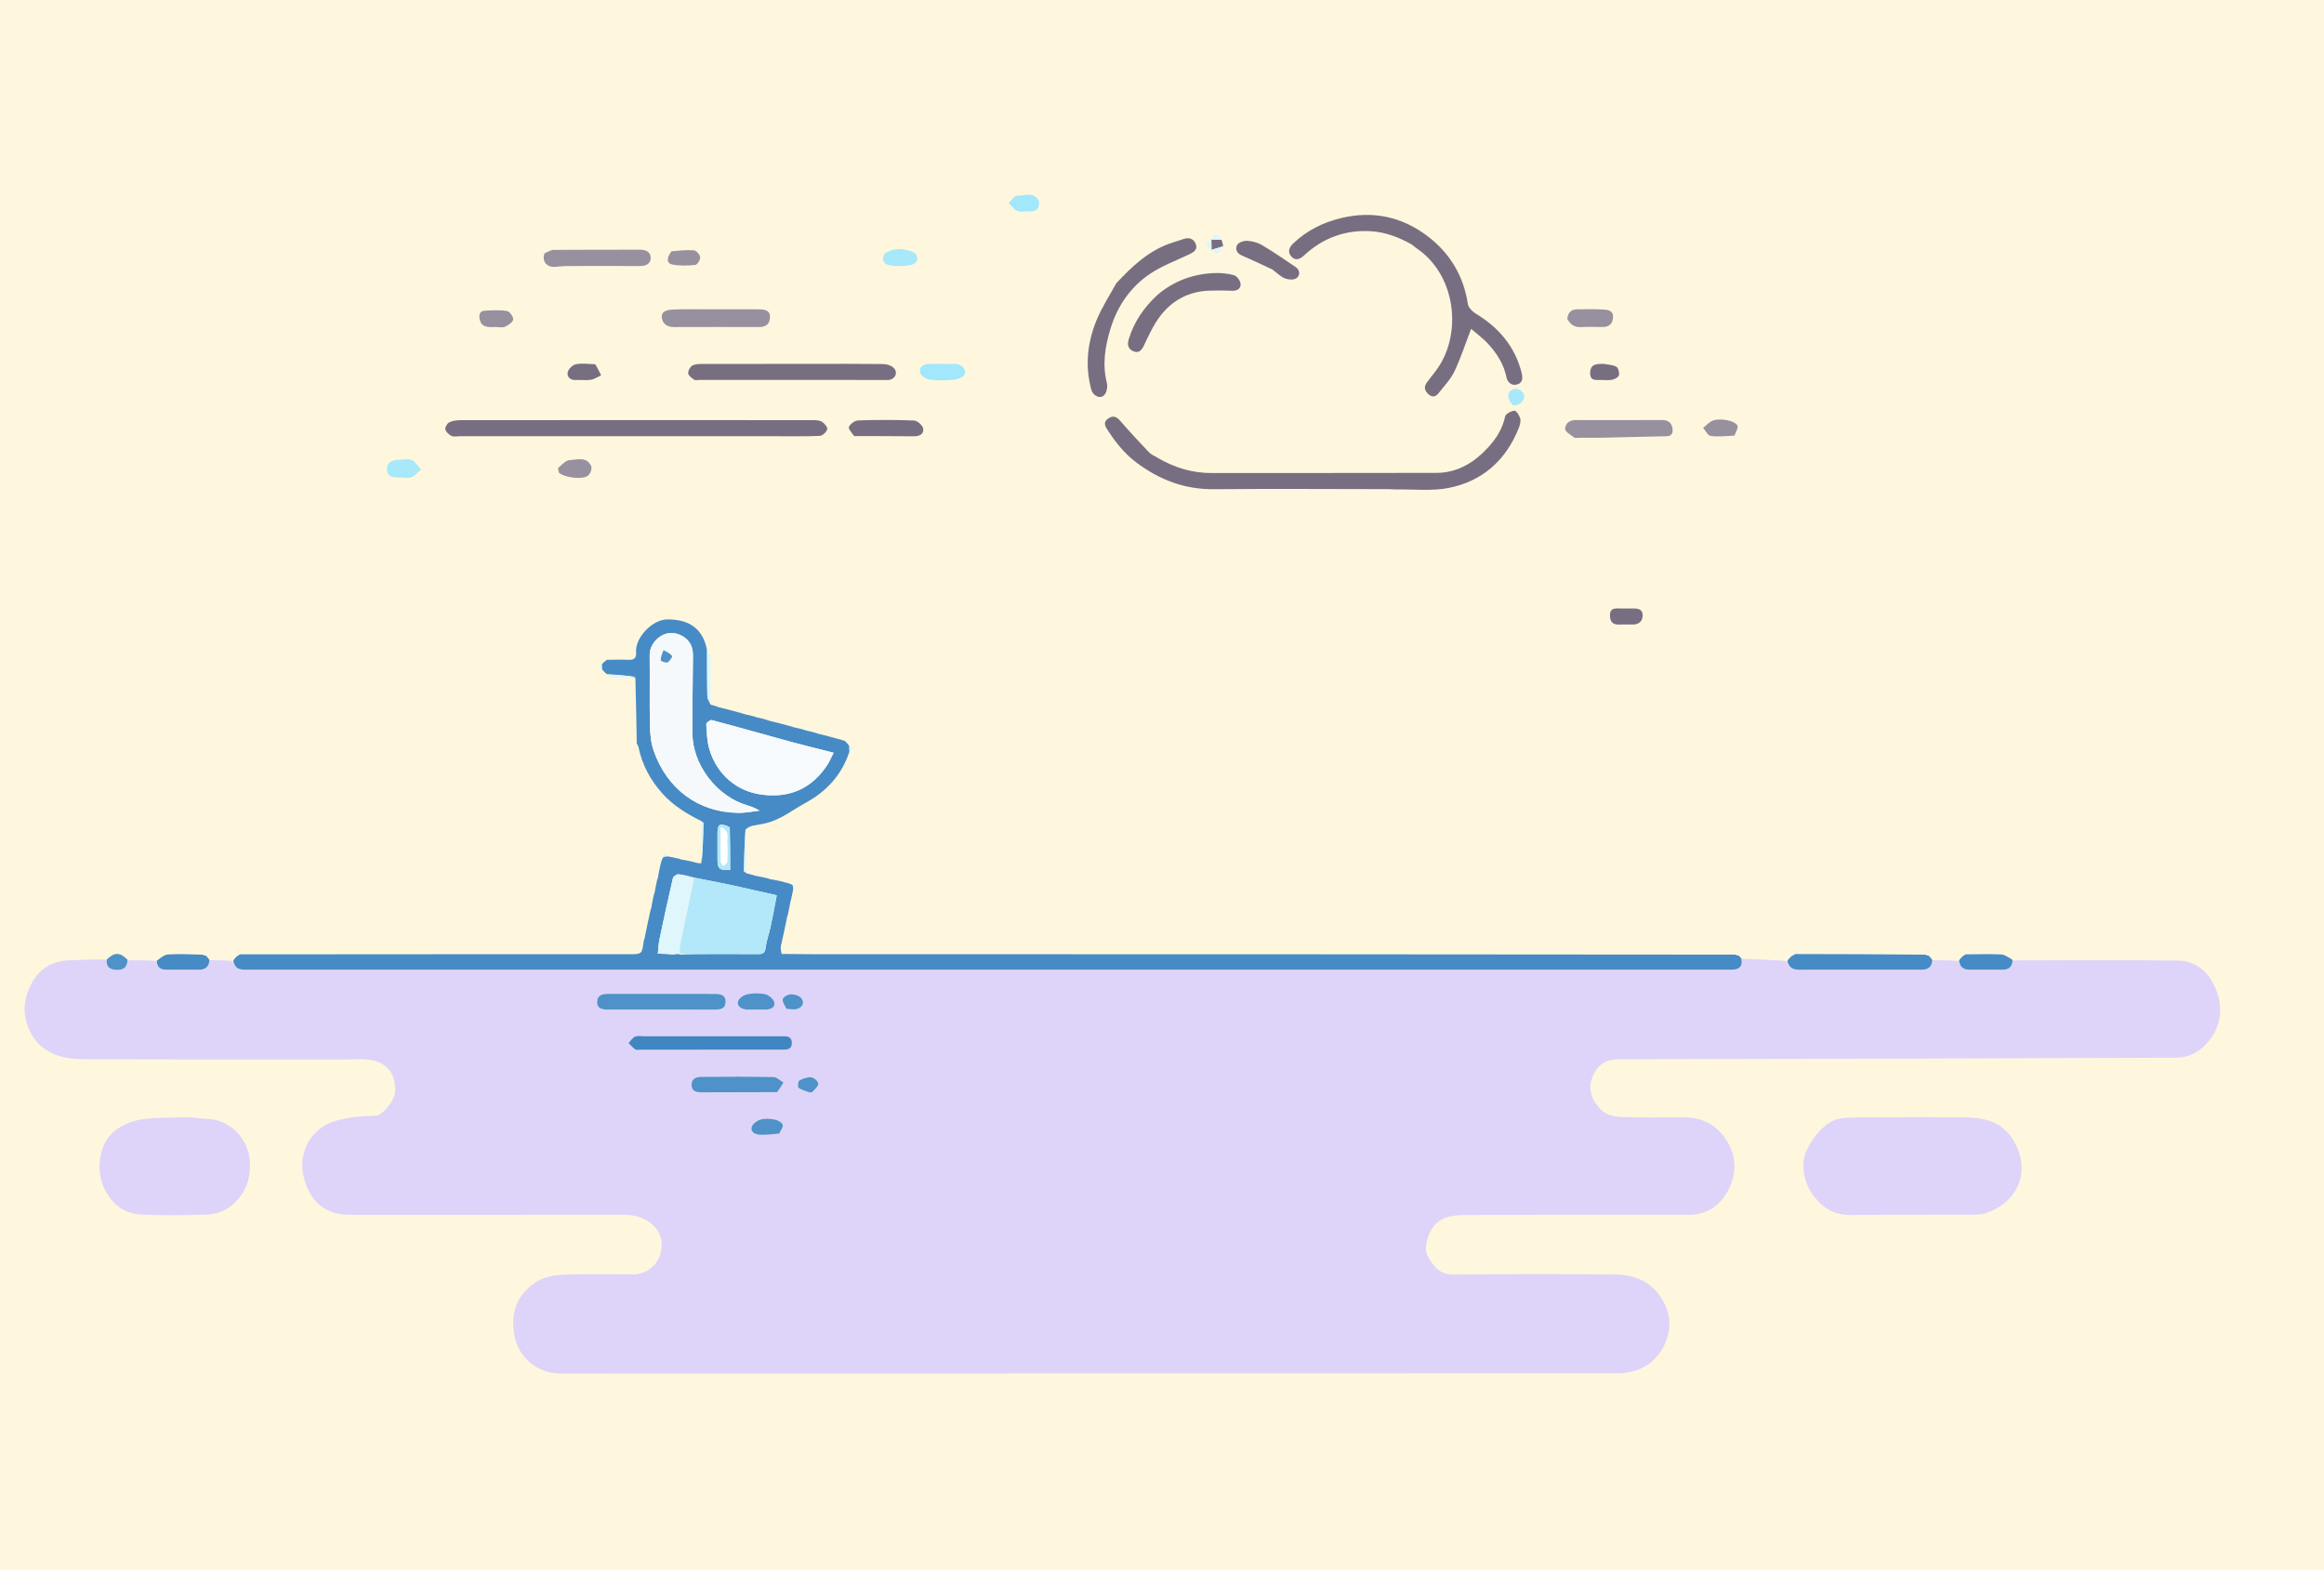 <svg width="1406" height="950" viewBox="0 0 1406 950" fill="none" xmlns="http://www.w3.org/2000/svg">
<rect x="0" y="0" width="1406" height="950" fill="#333333" stroke="none"/>
<g clip-path="url(#clip0_44_111)">
<rect width="1406" height="950" fill="#FFF7DD"/>
<path d="M1010 951C673.333 951 337.167 951 1 951C1 634.333 1 317.667 1 1C469.667 1 938.333 1 1407 1C1407 317.667 1407 634.333 1407 951C1274.83 951 1142.67 951 1010 951ZM732.219 145.064C728.715 147.517 728.821 149.522 732.998 151.004C732.998 151.004 732.974 151.042 733.067 151.748C734.292 152.358 736.174 153.785 736.621 153.426C738.022 152.3 738.881 150.502 739.995 148.978C739.995 148.978 739.949 148.951 740.558 148.905C740.881 148.5 741.205 148.094 741.528 147.688C740.995 147.477 740.461 147.265 739.454 146.707C739.291 146.154 739.128 145.601 738.915 144.316C736.53 140.627 734.545 140.852 732.982 144.979C732.982 144.979 732.927 144.954 732.219 145.064ZM452.321 501.77C453.2 501.128 454.079 500.486 455.721 499.584C458.303 499.062 460.903 498.611 463.465 498.004C472.33 495.902 479.287 490.15 487.068 485.917C500.07 478.843 509.173 468.97 514.548 454.899C516.727 453.254 516.882 451.907 513.562 450.567C512.697 449.757 511.832 448.946 510.944 447.493C510.269 447.421 509.593 447.349 508.12 447.264C504.067 446.228 500.013 445.192 495.942 443.511C495.268 443.427 494.593 443.343 493.184 443.225C491.765 442.897 490.346 442.57 488.925 441.568C488.243 441.521 487.56 441.474 486.123 441.346C484.402 440.95 482.68 440.553 480.942 439.509C480.265 439.433 479.589 439.357 478.127 439.24C474.067 438.226 470.007 437.211 465.938 435.546C465.266 435.45 464.593 435.354 463.187 435.213C461.77 434.886 460.353 434.56 458.927 433.56C458.244 433.52 457.561 433.479 456.122 433.352C454.393 432.963 452.664 432.574 450.931 431.536C450.261 431.449 449.591 431.361 448.136 431.219C444.074 430.2 440.013 429.182 435.94 427.519C435.268 427.427 434.597 427.335 433.229 427.19C432.107 426.896 430.986 426.601 429.956 425.317C429.968 415.941 430.069 406.564 429.899 397.192C429.873 395.79 428.579 394.412 427.617 392.309C425.28 380.382 416.808 374.489 403.33 374.785C394.77 374.972 384.072 385.698 384.819 394.808C385.105 398.29 383.355 399.386 380.002 399.209C375.702 398.982 371.38 399.184 366.73 398.653C366.217 399.235 365.704 399.817 365.001 400.851C364.709 401.243 364.416 401.635 363.426 402.075C361.413 403.5 361.679 404.461 364.366 405.515C365.257 406.29 366.148 407.065 367.154 408.669C368.28 409.11 369.397 409.905 370.532 409.93C375.139 410.032 379.751 409.897 384.573 410.742C384.794 423.804 385.016 436.866 384.691 450.221C385.153 450.808 385.615 451.396 386.392 452.69C388.585 463.09 393.551 471.991 400.591 479.915C407.194 487.346 415.42 492.343 424.043 497.686C424.076 505.906 424.108 514.126 423.405 522.474C422.926 522.355 422.446 522.236 421.941 521.476C421.264 521.418 420.588 521.361 419.125 521.258C417.07 520.889 415.014 520.519 412.94 519.504C412.264 519.433 411.588 519.362 410.119 519.256C408.067 518.886 406.015 518.515 403.914 517.434C403.317 517.035 402.721 516.636 402.124 516.237C401.783 516.893 401.442 517.55 400.982 518.795C400.699 519.543 400.416 520.29 399.489 521.059C399.425 521.737 399.36 522.414 399.267 523.885C398.909 525.94 398.551 527.996 397.533 530.067C397.478 530.748 397.423 531.429 397.308 532.906C396.949 534.96 396.589 537.014 395.561 539.073C395.506 539.752 395.451 540.432 395.335 541.908C394.967 543.96 394.598 546.013 393.556 548.074C393.521 548.757 393.486 549.441 393.363 550.96C392.274 556.32 391.185 561.679 389.466 567.058C389.38 567.727 389.294 568.397 389.193 569.91C388.392 577.316 388.392 577.319 380.788 577.319C346.17 577.323 311.552 577.314 276.934 577.329C232.997 577.348 189.059 577.386 144.832 576.806C144.277 577.323 143.722 577.841 142.871 578.845C142.257 579.564 141.643 580.284 140.096 580.985C135.709 580.992 131.322 580.999 126.554 580.591C125.978 579.851 125.401 579.111 124.893 577.684C124.223 577.595 123.553 577.505 121.963 577.392C115.181 577.366 108.376 577.026 101.626 577.483C99.234 577.645 96.974 579.749 93.762 580.98C88.285 580.973 82.807 580.966 76.974 580.323C72.512 576.039 69.363 576.003 63.617 580.144C56.322 580.428 49.026 580.695 41.731 581.001C31.645 581.423 23.879 586.028 19.178 594.849C14.783 603.096 13.282 611.755 16.854 621.062C19.678 628.417 24.125 633.63 31.209 637.107C38.827 640.845 46.958 640.86 54.967 640.889C106.464 641.077 157.961 640.986 209.458 640.984C213.708 640.984 217.988 640.634 222.2 641.024C233.722 642.093 239.754 649.42 238.995 660.977C238.687 665.679 231.713 674.537 227.727 674.939C222.621 675.454 217.405 675.223 212.384 676.132C207.116 677.085 201.48 678.069 196.957 680.685C184.678 687.789 179.962 701.499 184.667 715.47C189.036 728.444 198.067 735.006 211.775 735.007C235.274 735.009 258.773 735.007 282.272 735.007C314.27 735.008 346.268 735.05 378.266 734.99C391.414 734.966 404.526 744.781 399.024 760.199C396.977 765.936 390.251 771.002 384.028 771.006C370.363 771.013 356.685 770.678 343.036 771.153C336.245 771.389 329.368 772.01 323.294 776.301C311.702 784.491 308.697 796.076 311.366 808.788C314.02 821.422 324.903 831.027 339.272 831.026C552.427 830.997 765.582 831.013 978.737 830.927C982.453 830.925 986.288 830.19 989.861 829.114C1004.36 824.748 1013.65 806.687 1008.66 792.688C1003.43 777.99 992.036 771.357 977.928 771.159C945.103 770.698 912.264 770.772 879.437 771.167C870.665 771.272 867.09 765.78 863.607 759.732C861.162 755.486 863.752 746.484 867.245 742.12C872.646 735.371 880.319 735.183 887.58 735.14C932.243 734.879 976.908 735.022 1021.57 734.997C1033.12 734.99 1041.26 729.064 1046.08 719.125C1050.81 709.379 1050.52 699.328 1044.52 689.916C1038.3 680.137 1029.23 675.818 1017.73 675.975C1006.4 676.13 995.053 676.254 983.732 675.904C978.113 675.73 972.486 675.653 967.882 670.672C962.367 664.706 960.629 658.287 963.638 651.153C966.015 645.518 970.203 640.88 980.002 640.867C1092.12 640.723 1204.24 640.349 1316.36 639.95C1324.65 639.921 1331.52 636.036 1336.51 629.642C1344.45 619.456 1345.09 608.168 1339.75 596.575C1335.44 587.223 1327.85 581.314 1317.73 581.177C1284.41 580.724 1251.07 581.04 1217.46 580.438C1215.23 579.4 1213.04 577.581 1210.77 577.467C1203.57 577.108 1196.34 577.385 1188.83 576.806C1188.28 577.338 1187.73 577.869 1186.89 578.883C1186.29 579.592 1185.68 580.3 1184.13 580.986C1179.16 580.979 1174.18 580.971 1168.87 580.459C1168.21 579.716 1167.55 578.974 1166.92 577.569C1166.25 577.494 1165.57 577.418 1163.97 577.366C1138.01 577.319 1112.04 577.272 1085.77 576.679C1085.19 577.152 1084.6 577.625 1083.6 578.509C1082.82 579.376 1082.05 580.242 1080.31 581.027C1071.42 580.72 1062.53 580.413 1053.34 579.689C1052.88 579.195 1052.41 578.701 1051.94 577.55C1051.27 577.462 1050.59 577.373 1048.99 577.34C863.799 577.336 678.607 577.333 493.415 577.32C486.59 577.319 479.765 577.219 473.043 576.451C472.89 575.266 472.737 574.081 472.656 572.07C473.76 566.708 474.865 561.346 476.586 555.95C476.658 555.282 476.731 554.613 476.808 553.155C477.177 551.095 477.546 549.036 478.55 546.946C478.605 546.269 478.66 545.592 478.738 544.121C479.116 542.069 479.495 540.017 480.585 537.911C480.974 537.304 481.363 536.697 481.752 536.089C481.079 535.767 480.406 535.445 479.098 534.982C478.056 534.683 477.015 534.383 475.946 533.454C475.273 533.381 474.6 533.309 473.14 533.214C471.086 532.841 469.031 532.467 466.949 531.463C466.277 531.383 465.604 531.303 464.137 531.207C462.087 530.822 460.037 530.436 457.952 529.428C457.28 529.359 456.608 529.29 455.222 529.232C454.077 528.968 452.932 528.704 451.914 527.436C451.754 518.823 451.594 510.209 451.528 501.52C451.528 501.52 451.573 501.407 452.321 501.77ZM1104.15 730.503C1108.86 733.915 1114 735.184 1119.94 735.121C1144.92 734.852 1169.91 735.069 1194.9 734.929C1197.91 734.912 1201.13 734.288 1203.9 733.122C1223.11 725.058 1228.39 705.615 1217.31 688.728C1210.58 678.467 1200.3 676.216 1189.3 676.085C1167.48 675.823 1145.65 675.945 1123.83 676.061C1119.55 676.084 1115.11 676.214 1111.01 677.31C1102.14 679.686 1091.2 694.594 1091.01 703.84C1090.79 714.675 1095.18 723.326 1104.15 730.503ZM124.619 676.981C120.834 676.656 117.043 676.015 113.263 676.07C104.149 676.204 94.946 675.992 85.962 677.24C80.522 677.995 74.776 680.306 70.303 683.506C59.523 691.219 57.431 708.51 63.688 720.292C68.266 728.913 75.51 734.367 85.17 734.843C98.451 735.497 111.799 735.327 125.096 734.86C130.956 734.655 136.548 732.76 141.237 728.419C148.848 721.374 151.72 713.122 151.179 702.752C150.471 689.161 139.153 677.165 124.619 676.981ZM699.889 276.663C698.329 275.715 696.473 275.05 695.259 273.773C689.343 267.55 683.462 261.282 677.866 254.774C675.807 252.378 673.803 251.19 671.07 252.822C668.538 254.334 667.541 256.188 669.578 259.373C674.528 267.113 680.01 274.217 687.445 279.8C701.37 290.256 716.609 296.146 734.334 295.985C769.485 295.665 804.642 295.914 839.796 295.943C841.623 295.944 843.452 296.167 845.278 296.135C855.696 295.955 866.407 297.207 876.47 295.209C896.89 291.154 911.07 278.477 918.83 258.996C919.544 257.204 920.181 254.973 919.73 253.238C919.244 251.369 917.314 248.392 916.228 248.482C914.187 248.651 910.924 250.386 910.584 251.983C909.037 259.265 905.393 265.12 900.49 270.49C891.997 279.793 881.906 286.062 869.025 286.105C823.708 286.255 778.39 286.107 733.073 286.199C721.29 286.223 710.544 282.982 699.889 276.663ZM854.318 148.02C855.22 148.755 856.071 149.566 857.031 150.215C879.568 165.438 884.349 197.99 871.633 219.907C869.236 224.038 865.953 227.65 863.152 231.554C861.255 234.198 861.948 236.507 864.261 238.572C866.535 240.602 868.609 240.075 870.272 237.946C873.62 233.662 877.569 229.613 879.872 224.798C883.719 216.756 886.469 208.19 890.025 198.949C893.235 201.766 897.35 204.745 900.669 208.44C905.781 214.132 909.834 220.508 911.407 228.299C912.043 231.45 914.739 233.701 918.177 232.497C921.531 231.323 921.247 228.204 920.493 225.268C916.44 209.489 906.723 198.188 892.994 189.865C890.873 188.579 888.376 186.153 888.046 183.954C885.442 166.614 876.85 152.676 863.14 142.476C848.005 131.216 830.835 127.422 811.922 131.808C800.593 134.436 790.835 139.29 782.458 147.214C779.953 149.583 778.839 152.423 781.158 155.086C783.509 157.787 786.188 157.097 788.898 154.581C800.268 144.023 813.778 138.966 829.331 139.892C838.066 140.413 846.077 143.451 854.318 148.02ZM428.5 263.931C442.496 263.931 456.492 263.935 470.488 263.93C478.985 263.927 487.493 264.124 495.971 263.713C497.628 263.632 499.994 261.399 500.477 259.713C500.811 258.547 498.78 256.098 497.236 255.171C495.669 254.229 493.403 254.199 491.443 254.198C420.463 254.155 349.483 254.151 278.504 254.213C276.232 254.215 273.737 254.535 271.77 255.538C270.516 256.178 269.162 258.55 269.442 259.785C269.793 261.336 271.553 262.959 273.112 263.727C274.461 264.392 276.377 263.93 278.043 263.93C327.862 263.933 377.681 263.932 428.5 263.931ZM489.5 220.163C468.014 220.162 446.528 220.136 425.042 220.201C422.919 220.207 420.483 220.228 418.777 221.234C417.428 222.028 416.163 224.457 416.365 225.958C416.558 227.39 418.57 228.737 420.032 229.767C420.705 230.242 421.974 229.881 422.974 229.881C460.449 229.887 497.924 229.891 535.4 229.893C536.232 229.893 537.08 229.979 537.895 229.855C541.772 229.263 543.44 225.223 540.601 222.513C539.14 221.118 536.559 220.285 534.47 220.258C519.815 220.072 505.157 220.162 489.5 220.163ZM675.099 171.653C671.13 179.036 666.482 186.144 663.344 193.864C657.876 207.317 656.306 221.345 660.216 235.66C661.345 239.794 666.049 241.768 668.388 238.633C669.671 236.914 670.178 233.804 669.639 231.674C666.769 220.32 668.602 209.369 671.942 198.554C676.127 185.004 683.959 173.675 695.615 165.769C702.87 160.847 711.371 157.75 719.358 153.926C722.083 152.621 724.76 151.084 723.44 147.676C722.227 144.541 719.481 143.393 716.041 144.604C713.233 145.592 710.346 146.354 707.549 147.37C694.53 152.099 684.772 161.238 675.099 171.653ZM700.112 178.565C692.054 185.992 686.087 194.683 682.853 205.31C681.71 209.067 682.839 211.362 685.844 212.574C689.04 213.862 690.727 211.876 692.167 208.825C695.024 202.775 697.874 196.537 701.889 191.26C709.229 181.612 719.319 176.274 731.652 175.858C736.301 175.702 740.966 175.724 745.613 175.919C748.791 176.052 750.817 174.256 750.544 171.695C750.338 169.756 748.268 166.954 746.493 166.463C742.579 165.379 738.305 165.041 734.218 165.235C721.676 165.833 710.337 169.908 700.112 178.565ZM446.497 187.145C440.664 187.145 434.83 187.141 428.997 187.146C421.664 187.153 414.318 186.917 407.005 187.3C404.058 187.454 399.838 188.039 400.4 192.367C400.846 195.807 403.644 197.889 407.601 197.874C424.767 197.809 441.934 197.822 459.1 197.866C463.003 197.876 465.585 196.416 465.826 192.264C466.089 187.747 462.84 187.242 459.494 187.163C455.496 187.068 451.495 187.144 446.497 187.145ZM956.754 264.841C960.913 264.841 965.074 264.914 969.231 264.827C982.171 264.556 995.109 264.176 1008.05 263.949C1011.66 263.885 1012.26 261.699 1011.79 258.962C1011.2 255.492 1008.85 254.098 1005.36 254.118C993.715 254.187 982.069 254.149 970.423 254.151C964.766 254.152 959.107 254.256 953.454 254.117C949.576 254.021 946.916 256.35 946.867 259.449C946.84 261.189 950.282 263.15 952.406 264.671C953.188 265.231 954.671 264.812 956.754 264.841ZM329.141 153.562C327.698 158.094 330.776 161.784 335.738 161.458C338.208 161.296 340.677 160.967 343.147 160.959C357.768 160.91 372.388 160.893 387.008 160.961C390.64 160.978 393.671 159.735 393.644 155.961C393.617 152.148 390.49 151.056 386.9 151.068C369.621 151.13 352.342 151.039 335.065 151.178C333.265 151.193 331.474 152.366 329.141 153.562ZM517.163 263.873C528.947 263.888 540.733 263.815 552.515 263.973C556.044 264.021 559.037 262.888 558.52 259.335C558.238 257.397 555.023 254.51 553.03 254.426C541.764 253.947 530.461 253.997 519.186 254.358C517.187 254.422 514.47 256.416 513.591 258.243C513.042 259.384 515.315 261.883 517.163 263.873ZM770.125 163.314C772.522 165.078 774.709 167.366 777.383 168.436C779.442 169.26 782.775 169.463 784.358 168.313C786.691 166.617 786.576 163.435 783.813 161.548C777.18 157.019 770.539 152.476 763.645 148.369C761.032 146.813 757.751 145.917 754.706 145.708C752.644 145.566 749.507 146.557 748.559 148.094C747.139 150.395 748.025 153.142 751.172 154.51C757.343 157.192 763.429 160.069 770.125 163.314ZM948.201 193.215C950.072 196.491 952.719 198.128 956.661 197.898C960.791 197.657 964.946 197.796 969.088 197.864C972.949 197.927 975.497 196.468 975.851 192.34C976.258 187.611 972.521 187.446 969.549 187.249C964.434 186.91 959.279 187.14 954.142 187.159C950.614 187.172 948.661 189.005 948.201 193.215ZM578.818 220.173C573.344 220.167 567.869 220.181 562.395 220.149C558.902 220.129 556.025 221.881 556.524 225.176C556.799 226.994 560.119 229.364 562.319 229.672C567.201 230.355 572.272 230.211 577.206 229.757C579.449 229.551 582.629 228.345 583.476 226.642C584.957 223.669 582.506 221.49 578.818 220.173ZM1049.65 263.399C1050.2 261.333 1051.83 258.597 1051.05 257.364C1050 255.69 1047.21 254.686 1045 254.269C1042.29 253.757 1039.22 253.538 1036.65 254.329C1034.31 255.049 1032.44 257.287 1030.37 258.856C1031.86 260.565 1033.19 263.514 1034.89 263.742C1039.49 264.361 1044.25 263.826 1049.65 263.399ZM299.594 197.847C301.575 197.843 303.8 198.407 305.475 197.689C307.496 196.823 310.175 195.06 310.471 193.327C310.735 191.782 308.353 188.439 306.765 188.181C302.341 187.462 297.712 187.744 293.184 187.996C289.999 188.173 289.715 190.805 290.204 193.175C291.171 197.867 294.862 198.085 299.594 197.847ZM338.339 286.38C341.895 289.085 352.609 290.31 355.74 287.781C357.098 286.684 358.297 283.589 357.705 282.19C355.082 275.989 349.181 278.127 344.567 278.413C342.195 278.561 339.904 281.226 337.773 282.991C337.373 283.322 337.906 284.779 338.339 286.38ZM242.636 288.895C244.787 288.886 247.202 289.491 249.019 288.708C251.184 287.775 252.837 285.651 254.712 284.043C252.938 282.103 251.494 279.475 249.296 278.425C247.267 277.456 244.43 278.157 241.949 278.165C236.534 278.182 233.918 280.106 234.112 284.095C234.36 289.216 238.288 288.725 242.636 288.895ZM535.126 153.551C532.729 157.172 535.101 159.987 537.855 160.46C542.362 161.233 547.35 161.296 551.728 160.129C555.914 159.013 556.087 153.859 552.129 152.365C546.762 150.339 541.029 149.69 535.126 153.551ZM359.689 220.245C355.88 220.221 351.948 219.622 348.312 220.403C346.336 220.827 343.765 223.41 343.432 225.357C342.963 228.088 345.082 230.123 348.488 229.921C351.459 229.744 354.506 230.246 357.412 229.779C359.591 229.429 361.599 228.016 363.683 227.077C362.615 224.886 361.547 222.695 359.689 220.245ZM405.885 152.217C403.141 156.069 403.274 159.377 406.802 160.057C411.301 160.924 416.102 160.749 420.693 160.265C421.901 160.137 423.746 157.125 423.602 155.598C423.455 154.048 421.306 151.587 419.868 151.464C415.502 151.091 411.055 151.654 405.885 152.217ZM987.194 368.137C984.534 368.138 981.871 368.226 979.216 368.119C976.203 367.997 973.98 368.446 974.022 372.293C974.061 375.976 975.457 377.946 979.311 377.86C982.136 377.797 984.963 377.841 987.789 377.847C991.319 377.855 993.587 376.148 993.775 372.622C993.979 368.794 991.291 367.996 987.194 368.137ZM628.405 121.107C625.073 115.535 619.698 118.668 615.298 118.427C613.692 118.339 611.92 121.271 610.224 122.825C611.97 124.498 613.453 126.849 615.534 127.655C617.705 128.496 620.459 127.726 622.946 127.877C627.338 128.143 628.97 125.931 628.405 121.107ZM969.649 220.152C969.318 220.152 968.987 220.146 968.656 220.153C965.08 220.237 962.109 220.775 962.027 225.509C961.94 230.62 965.381 229.853 968.475 229.88C970.793 229.9 973.184 230.215 975.405 229.747C976.95 229.421 979.17 228.203 979.454 226.999C979.823 225.435 979.09 222.601 977.899 221.902C975.818 220.68 973.026 220.671 969.649 220.152ZM918.903 235.62C915.394 234.26 913.048 236.382 912.535 239.107C912.189 240.946 913.739 243.912 915.367 245.062C916.337 245.747 919.816 244.449 920.894 243.057C922.657 240.78 922.91 237.795 918.903 235.62Z" fill="#FFF7DD"/>
<path d="M1169.21 580.963C1174.18 580.971 1179.16 580.979 1184.67 581.357C1185.82 585.236 1188.07 586.688 1191.47 586.688C1198.06 586.688 1204.64 586.652 1211.22 586.709C1215.12 586.742 1217.53 585.211 1217.74 581.061C1251.07 581.04 1284.41 580.724 1317.73 581.177C1327.85 581.314 1335.44 587.223 1339.75 596.575C1345.09 608.168 1344.45 619.456 1336.51 629.642C1331.52 636.036 1324.65 639.921 1316.36 639.95C1204.24 640.349 1092.12 640.723 980.002 640.867C970.203 640.88 966.015 645.518 963.638 651.153C960.629 658.287 962.367 664.706 967.882 670.672C972.486 675.653 978.113 675.73 983.732 675.904C995.053 676.254 1006.4 676.13 1017.73 675.975C1029.23 675.818 1038.3 680.137 1044.52 689.916C1050.52 699.328 1050.81 709.379 1046.08 719.125C1041.26 729.064 1033.12 734.99 1021.57 734.997C976.908 735.022 932.243 734.879 887.58 735.14C880.319 735.183 872.646 735.371 867.245 742.12C863.752 746.484 861.162 755.486 863.607 759.732C867.09 765.78 870.665 771.272 879.437 771.167C912.264 770.772 945.103 770.698 977.928 771.159C992.036 771.357 1003.43 777.99 1008.66 792.688C1013.65 806.687 1004.36 824.748 989.861 829.114C986.288 830.19 982.453 830.925 978.737 830.927C765.582 831.013 552.427 830.997 339.272 831.026C324.903 831.027 314.02 821.422 311.366 808.788C308.697 796.076 311.702 784.491 323.294 776.301C329.368 772.01 336.245 771.389 343.036 771.153C356.685 770.678 370.363 771.013 384.028 771.006C390.251 771.002 396.977 765.936 399.024 760.199C404.526 744.781 391.414 734.966 378.266 734.99C346.268 735.05 314.27 735.008 282.272 735.007C258.773 735.007 235.274 735.009 211.775 735.007C198.067 735.006 189.036 728.444 184.667 715.47C179.962 701.499 184.678 687.789 196.957 680.685C201.48 678.069 207.116 677.085 212.384 676.132C217.405 675.223 222.621 675.454 227.727 674.939C231.713 674.537 238.687 665.679 238.995 660.977C239.754 649.42 233.722 642.093 222.2 641.024C217.988 640.634 213.708 640.984 209.458 640.984C157.961 640.986 106.464 641.077 54.967 640.889C46.958 640.86 38.827 640.845 31.209 637.107C24.125 633.63 19.678 628.417 16.854 621.062C13.282 611.755 14.783 603.096 19.178 594.849C23.879 586.028 31.645 581.423 41.731 581.001C49.026 580.695 56.322 580.428 64.045 580.528C64.137 584.943 66.286 586.489 70.029 586.755C74.333 587.06 77.071 585.633 77.329 580.959C82.807 580.966 88.285 580.973 94.317 581.355C95.029 585.613 97.456 586.708 100.871 586.695C107.325 586.669 113.78 586.67 120.235 586.704C124.136 586.725 126.511 585.034 126.935 581.006C131.322 580.999 135.709 580.992 140.637 581.354C142.267 587.232 146.536 586.696 150.563 586.696C448.67 586.69 746.778 586.691 1044.89 586.691C1045.89 586.691 1046.89 586.706 1047.88 586.688C1052.21 586.606 1054.48 584.711 1053.64 580.106C1062.53 580.413 1071.42 580.72 1080.85 581.405C1082.27 585.504 1084.84 586.718 1088.41 586.714C1113.13 586.682 1137.85 586.694 1162.57 586.689C1166.42 586.688 1168.9 585.076 1169.21 580.963ZM474.156 635.076C477.021 635.191 479.117 634.389 479.085 630.993C479.053 627.594 476.901 626.876 474.068 626.963C472.905 626.998 471.739 626.966 470.574 626.966C443.78 626.966 416.987 626.965 390.194 626.966C388.197 626.966 385.984 626.447 384.266 627.143C382.653 627.797 381.563 629.742 380.243 631.118C381.616 632.433 382.871 633.917 384.415 634.985C385.094 635.454 386.358 635.083 387.356 635.083C415.98 635.082 444.604 635.08 474.156 635.076ZM403.5 601.332C391.668 601.33 379.836 601.334 368.004 601.324C364.564 601.321 361.29 602.02 361.261 606.172C361.231 610.499 364.629 610.825 368.035 610.82C389.365 610.794 410.696 610.802 432.027 610.824C435.353 610.827 438.789 610.731 438.959 606.351C439.145 601.58 435.452 601.354 431.996 601.336C422.831 601.289 413.665 601.328 403.5 601.332ZM470.572 660.719C471.721 658.795 472.869 656.87 474.018 654.946C471.985 653.789 469.971 651.671 467.915 651.629C453.449 651.336 438.974 651.408 424.503 651.516C421.367 651.539 418.264 652.461 418.389 656.495C418.516 660.616 421.602 660.9 424.828 660.89C439.799 660.842 454.77 660.847 470.572 660.719ZM452.037 610.81C455.703 610.808 459.369 610.795 463.035 610.81C466.026 610.823 469.049 609.715 468.492 606.597C468.135 604.593 465.29 602.091 463.134 601.567C459.672 600.725 455.763 600.843 452.225 601.517C450.089 601.924 447.215 603.785 446.599 605.635C445.601 608.63 448.13 610.365 452.037 610.81ZM471.805 685.683C472.452 683.873 474.061 681.632 473.494 680.365C472.824 678.867 470.374 677.661 468.514 677.321C465.784 676.82 462.724 676.622 460.125 677.385C458.021 678.003 455.303 679.931 454.787 681.808C453.878 685.115 457.092 686.397 459.77 686.536C463.531 686.73 467.328 686.225 471.805 685.683ZM491.784 660.731C492.967 659.01 495.106 657.25 495.037 655.581C494.98 654.19 492.418 651.947 490.81 651.802C488.432 651.588 485.725 652.55 483.562 653.743C482.777 654.176 482.466 657.608 483.129 658.116C484.912 659.48 487.327 660.033 489.516 660.838C489.951 660.997 490.501 660.843 491.784 660.731ZM476.209 610.57C478.168 610.574 480.242 610.995 482.06 610.491C485.282 609.597 486.923 606.92 484.953 604.116C483.827 602.512 480.836 601.564 478.675 601.545C476.896 601.53 474.038 602.984 473.595 604.395C473.095 605.987 474.761 608.259 476.209 610.57Z" fill="#DED4F9"/>
<path d="M1053.49 579.898C1054.48 584.711 1052.21 586.606 1047.88 586.688C1046.89 586.706 1045.89 586.691 1044.89 586.691C746.778 586.691 448.67 586.691 150.563 586.696C146.536 586.696 142.267 587.232 141.104 581.363C141.643 580.284 142.257 579.564 143.304 578.583C144.199 578.019 144.661 577.717 145.122 577.416C189.059 577.386 232.997 577.348 276.934 577.329C311.552 577.314 346.17 577.323 380.788 577.32C388.392 577.319 388.392 577.316 389.452 569.325C389.84 568.173 389.967 567.606 390.095 567.039C391.185 561.679 392.274 556.32 393.636 550.36C394.016 549.195 394.123 548.631 394.229 548.066C394.598 546.013 394.967 543.96 395.6 541.333C395.987 540.194 396.108 539.631 396.229 539.068C396.589 537.014 396.949 534.96 397.576 532.33C397.96 531.187 398.076 530.619 398.193 530.052C398.551 527.996 398.909 525.94 399.525 523.316C399.9 522.177 400.017 521.607 400.134 521.038C400.416 520.29 400.699 519.543 401.4 518.492C402.533 518.174 403.248 518.159 403.964 518.144C406.015 518.515 408.067 518.886 410.685 519.521C411.82 519.906 412.389 520.028 412.959 520.15C415.014 520.519 417.07 520.889 419.691 521.524C420.827 521.899 421.397 522.008 421.966 522.117C422.446 522.236 422.926 522.355 424.204 522.344C425.215 514.127 425.448 506.041 425.573 497.953C425.579 497.544 424.648 497.12 424.153 496.704C415.42 492.343 407.194 487.346 400.591 479.915C393.551 471.991 388.585 463.09 386.275 452.037C385.85 450.899 385.543 450.414 385.237 449.929C385.016 436.866 384.794 423.804 384.387 409.867C378.48 408.608 372.76 408.224 367.04 407.84C366.148 407.065 365.257 406.29 364.256 404.888C364.138 403.517 364.131 402.772 364.123 402.028C364.416 401.635 364.709 401.243 365.384 400.571C366.201 399.928 366.634 399.565 367.067 399.202C371.38 399.184 375.702 398.982 380.002 399.209C383.355 399.386 385.105 398.29 384.819 394.808C384.072 385.698 394.77 374.972 403.33 374.785C416.808 374.489 425.28 380.382 427.694 393.131C427.797 403.046 427.723 412.143 427.941 421.232C427.982 422.938 429.193 424.616 429.865 426.306C430.986 426.601 432.107 426.896 433.739 427.47C434.817 427.888 435.384 428.026 435.952 428.164C440.013 429.182 444.074 430.2 448.693 431.493C449.813 431.906 450.374 432.045 450.936 432.185C452.664 432.574 454.393 432.963 456.682 433.625C457.806 434.01 458.371 434.122 458.936 434.233C460.353 434.56 461.77 434.886 463.716 435.489C464.813 435.909 465.38 436.053 465.948 436.197C470.007 437.211 474.067 438.226 478.692 439.504C479.824 439.897 480.391 440.026 480.958 440.156C482.68 440.553 484.402 440.95 486.68 441.619C487.8 442.008 488.364 442.125 488.927 442.242C490.346 442.57 491.765 442.897 493.717 443.493C494.82 443.892 495.39 444.024 495.959 444.156C500.013 445.192 504.067 446.228 508.693 447.511C509.832 447.884 510.399 448.01 510.967 448.135C511.832 448.946 512.697 449.757 513.729 451.183C513.869 452.851 513.843 453.903 513.816 454.955C509.173 468.97 500.07 478.843 487.068 485.917C479.287 490.15 472.33 495.902 463.465 498.004C460.903 498.611 458.303 499.062 454.982 499.666C453.353 500.3 452.463 500.854 451.573 501.407C451.573 501.407 451.528 501.52 451.101 501.684C450.455 510.206 450.204 518.565 450.092 526.925C450.085 527.422 451.196 527.934 451.787 528.439C452.932 528.704 454.077 528.968 455.748 529.474C456.846 529.828 457.417 529.939 457.988 530.051C460.037 530.436 462.087 530.822 464.7 531.467C465.834 531.848 466.406 531.971 466.977 532.094C469.031 532.467 471.086 532.841 473.701 533.475C474.832 533.851 475.403 533.967 475.973 534.083C477.015 534.383 478.056 534.683 479.435 535.408C479.805 536.544 479.84 537.255 479.874 537.965C479.495 540.017 479.116 542.069 478.485 544.693C478.126 545.835 478.02 546.406 477.915 546.976C477.546 549.036 477.177 551.095 476.555 553.715C476.191 554.845 476.08 555.415 475.969 555.985C474.865 561.346 473.76 566.708 472.351 572.738C472.345 574.659 472.643 575.912 472.941 577.165C479.765 577.219 486.59 577.32 493.415 577.32C678.607 577.333 863.799 577.336 1049.62 577.557C1050.82 577.918 1051.38 578.063 1051.94 578.207C1052.41 578.701 1052.88 579.195 1053.49 579.898ZM409.695 577.243C410.123 577.181 410.55 577.12 411.51 577.578C414.978 577.46 418.446 577.254 421.914 577.242C434.077 577.201 446.241 577.166 458.403 577.271C461.325 577.296 462.844 576.788 463.241 573.331C463.745 568.941 465.369 564.69 466.298 560.334C467.595 554.244 468.697 548.112 469.943 541.685C459.721 539.379 450.065 537.119 440.371 535.041C433.598 533.59 426.773 532.388 419.242 530.813C416.338 530.151 413.456 529.206 410.517 528.973C409.41 528.885 407.359 530.258 407.119 531.288C404.218 543.687 401.524 556.134 398.91 568.597C398.336 571.333 398.29 574.179 398 576.974C400.984 577.061 403.967 577.148 407.277 577.631C407.867 577.49 408.457 577.35 409.695 577.243ZM412.564 384.689C402.395 378.98 392.945 388.402 393.05 396.184C393.242 410.501 392.921 424.825 393.218 439.138C393.324 444.212 393.83 449.535 395.49 454.276C403.506 477.163 422.104 491.465 446.784 491.814C451.023 491.873 455.275 490.938 459.521 490.462C456.889 488.848 454.421 487.92 451.898 487.181C433.643 481.833 418.933 462.597 418.917 443.738C418.903 428.091 419.041 412.443 419.233 396.796C419.296 391.732 417.726 387.691 412.564 384.689ZM501.232 461.651C502.17 459.783 503.108 457.915 504.351 455.438C495.24 453.114 486.746 451.069 478.32 448.771C462.391 444.428 446.515 439.887 430.558 435.652C429.691 435.422 427.242 437.306 427.29 438.099C427.6 443.194 427.722 448.463 429.166 453.298C433.913 469.198 446.153 478.522 459.855 480.62C476.992 483.245 491.302 477.561 501.232 461.651ZM441.375 500.373C435.618 497.632 434.088 498.428 434.075 504.19C434.064 509.503 434.064 514.816 434.076 520.128C434.089 525.679 435.289 526.711 441.759 526.354C441.759 517.983 441.759 509.575 441.375 500.373Z" fill="#468BC5"/>
<path d="M1103.86 730.272C1095.18 723.326 1090.79 714.675 1091.01 703.84C1091.2 694.594 1102.14 679.686 1111.01 677.31C1115.11 676.214 1119.55 676.084 1123.83 676.061C1145.65 675.945 1167.48 675.823 1189.3 676.085C1200.3 676.216 1210.58 678.467 1217.31 688.728C1228.39 705.615 1223.11 725.058 1203.9 733.122C1201.13 734.288 1197.91 734.912 1194.9 734.929C1169.91 735.069 1144.92 734.852 1119.94 735.121C1114 735.184 1108.86 733.915 1103.86 730.272Z" fill="#DED4F9"/>
<path d="M125.069 676.986C139.153 677.165 150.471 689.161 151.179 702.752C151.72 713.122 148.848 721.373 141.237 728.419C136.548 732.76 130.956 734.655 125.096 734.86C111.799 735.327 98.451 735.497 85.17 734.843C75.51 734.367 68.266 728.913 63.688 720.292C57.431 708.51 59.523 691.219 70.303 683.506C74.776 680.306 80.522 677.995 85.962 677.24C94.946 675.992 104.149 676.203 113.263 676.07C117.043 676.015 120.834 676.656 125.069 676.986Z" fill="#DED4F9"/>
<path d="M700.179 276.885C710.544 282.982 721.29 286.223 733.073 286.199C778.39 286.107 823.708 286.255 869.025 286.105C881.906 286.062 891.997 279.793 900.49 270.49C905.393 265.119 909.037 259.265 910.584 251.983C910.924 250.386 914.187 248.651 916.228 248.482C917.314 248.392 919.244 251.369 919.73 253.238C920.181 254.973 919.544 257.204 918.83 258.996C911.07 278.477 896.89 291.154 876.47 295.209C866.407 297.207 855.696 295.955 845.278 296.135C843.452 296.167 841.623 295.944 839.796 295.943C804.642 295.914 769.485 295.665 734.334 295.985C716.609 296.146 701.37 290.256 687.445 279.8C680.01 274.216 674.528 267.113 669.578 259.373C667.541 256.188 668.538 254.334 671.07 252.822C673.803 251.19 675.807 252.378 677.866 254.774C683.462 261.282 689.343 267.55 695.259 273.773C696.473 275.05 698.329 275.715 700.179 276.885Z" fill="#312651" fill-opacity="0.65"/>
<path d="M853.99 147.858C846.077 143.451 838.066 140.413 829.331 139.892C813.778 138.966 800.268 144.023 788.898 154.581C786.188 157.097 783.509 157.787 781.158 155.086C778.839 152.423 779.953 149.583 782.458 147.214C790.835 139.29 800.593 134.436 811.922 131.808C830.835 127.422 848.005 131.216 863.14 142.476C876.85 152.676 885.442 166.614 888.046 183.954C888.376 186.153 890.873 188.579 892.994 189.865C906.723 198.188 916.44 209.489 920.493 225.268C921.247 228.204 921.531 231.323 918.177 232.497C914.739 233.701 912.043 231.45 911.407 228.299C909.834 220.508 905.781 214.132 900.669 208.44C897.35 204.745 893.235 201.766 890.025 198.949C886.469 208.19 883.719 216.756 879.872 224.798C877.569 229.613 873.62 233.662 870.272 237.946C868.609 240.075 866.535 240.602 864.261 238.572C861.948 236.507 861.255 234.198 863.152 231.554C865.953 227.65 869.236 224.039 871.633 219.908C884.349 197.99 879.568 165.438 857.031 150.215C856.071 149.566 855.22 148.755 853.99 147.858Z" fill="#312651" fill-opacity="0.65"/>
<path d="M428 263.931C377.681 263.932 327.862 263.933 278.043 263.93C276.377 263.93 274.461 264.392 273.112 263.727C271.553 262.959 269.793 261.336 269.442 259.785C269.162 258.55 270.516 256.178 271.77 255.538C273.737 254.535 276.232 254.215 278.504 254.213C349.483 254.151 420.463 254.155 491.443 254.198C493.403 254.199 495.669 254.229 497.236 255.171C498.78 256.099 500.811 258.547 500.477 259.713C499.994 261.399 497.628 263.632 495.971 263.713C487.493 264.124 478.985 263.927 470.488 263.93C456.492 263.935 442.496 263.931 428 263.931Z" fill="#312651" fill-opacity="0.65"/>
<path d="M490 220.163C505.157 220.162 519.815 220.072 534.47 220.258C536.559 220.285 539.14 221.118 540.601 222.513C543.44 225.223 541.772 229.263 537.895 229.855C537.08 229.979 536.232 229.893 535.4 229.893C497.924 229.891 460.449 229.887 422.974 229.881C421.974 229.881 420.705 230.242 420.032 229.767C418.57 228.737 416.558 227.39 416.365 225.958C416.163 224.457 417.428 222.028 418.777 221.234C420.483 220.228 422.92 220.207 425.042 220.201C446.528 220.136 468.014 220.162 490 220.163Z" fill="#312651" fill-opacity="0.65"/>
<path d="M675.342 171.394C684.772 161.238 694.53 152.099 707.549 147.37C710.346 146.355 713.233 145.592 716.041 144.604C719.481 143.393 722.227 144.541 723.44 147.677C724.76 151.084 722.083 152.621 719.358 153.926C711.371 157.75 702.87 160.847 695.615 165.769C683.959 173.675 676.127 185.004 671.942 198.554C668.602 209.369 666.769 220.32 669.639 231.674C670.178 233.804 669.671 236.914 668.388 238.633C666.049 241.768 661.345 239.794 660.216 235.661C656.306 221.345 657.876 207.317 663.344 193.865C666.482 186.144 671.13 179.036 675.342 171.394Z" fill="#312651" fill-opacity="0.65"/>
<path d="M700.366 178.315C710.337 169.908 721.676 165.833 734.218 165.235C738.305 165.041 742.579 165.379 746.493 166.463C748.268 166.954 750.338 169.756 750.545 171.695C750.817 174.256 748.791 176.052 745.613 175.919C740.966 175.724 736.301 175.702 731.652 175.858C719.319 176.274 709.229 181.612 701.889 191.26C697.874 196.537 695.024 202.775 692.167 208.825C690.727 211.876 689.04 213.862 685.844 212.574C682.839 211.362 681.71 209.067 682.853 205.31C686.087 194.683 692.054 185.992 700.366 178.315Z" fill="#312651" fill-opacity="0.65"/>
<path d="M1169.04 580.711C1168.9 585.076 1166.42 586.688 1162.57 586.689C1137.85 586.694 1113.13 586.682 1088.41 586.714C1084.84 586.718 1082.27 585.504 1081.34 581.446C1082.05 580.242 1082.82 579.376 1084.11 578.33C1085.1 577.842 1085.59 577.534 1086.07 577.225C1112.04 577.272 1138.01 577.319 1164.61 577.581C1165.8 577.941 1166.34 578.086 1166.89 578.231C1167.55 578.974 1168.21 579.716 1169.04 580.711Z" fill="#468BC5"/>
<path d="M446.996 187.145C451.495 187.144 455.496 187.068 459.494 187.163C462.84 187.242 466.089 187.747 465.826 192.264C465.585 196.416 463.003 197.876 459.1 197.866C441.934 197.822 424.767 197.809 407.601 197.874C403.644 197.889 400.846 195.807 400.4 192.367C399.838 188.039 404.058 187.454 407.005 187.3C414.318 186.917 421.664 187.153 428.997 187.146C434.83 187.141 440.664 187.145 446.996 187.145Z" fill="#696182" fill-opacity="0.69"/>
<path d="M956.294 264.84C954.671 264.812 953.188 265.231 952.406 264.671C950.282 263.15 946.84 261.189 946.867 259.449C946.916 256.35 949.576 254.021 953.454 254.117C959.107 254.256 964.766 254.152 970.423 254.151C982.069 254.149 993.715 254.187 1005.36 254.118C1008.85 254.098 1011.2 255.492 1011.79 258.962C1012.26 261.699 1011.66 263.885 1008.05 263.949C995.109 264.176 982.171 264.556 969.231 264.827C965.074 264.914 960.913 264.841 956.294 264.84Z" fill="#696182" fill-opacity="0.69"/>
<path d="M329.41 153.282C331.474 152.366 333.265 151.193 335.065 151.178C352.342 151.039 369.621 151.13 386.9 151.068C390.49 151.056 393.617 152.148 393.644 155.961C393.671 159.735 390.64 160.978 387.008 160.961C372.388 160.893 357.768 160.91 343.147 160.959C340.677 160.967 338.208 161.296 335.738 161.458C330.776 161.784 327.698 158.094 329.41 153.282Z" fill="#696182" fill-opacity="0.69"/>
<path d="M516.742 263.823C515.315 261.883 513.042 259.384 513.591 258.243C514.47 256.416 517.187 254.422 519.186 254.358C530.461 253.997 541.764 253.947 553.03 254.426C555.023 254.51 558.238 257.397 558.52 259.335C559.037 262.888 556.044 264.021 552.515 263.973C540.733 263.815 528.947 263.888 516.742 263.823Z" fill="#312651" fill-opacity="0.65"/>
<path d="M769.838 163.09C763.429 160.069 757.343 157.192 751.172 154.51C748.025 153.142 747.139 150.395 748.559 148.094C749.507 146.557 752.644 145.566 754.706 145.708C757.751 145.917 761.032 146.813 763.645 148.369C770.539 152.476 777.18 157.019 783.813 161.548C786.576 163.435 786.691 166.617 784.358 168.313C782.775 169.463 779.442 169.26 777.383 168.436C774.709 167.366 772.522 165.078 769.838 163.09Z" fill="#312651" fill-opacity="0.65"/>
<path d="M1217.6 580.75C1217.53 585.211 1215.12 586.742 1211.22 586.709C1204.64 586.652 1198.06 586.688 1191.47 586.688C1188.07 586.688 1185.82 585.236 1185.14 581.368C1185.68 580.3 1186.29 579.592 1187.32 578.613C1188.21 578.034 1188.67 577.725 1189.12 577.416C1196.34 577.385 1203.57 577.108 1210.77 577.467C1213.04 577.581 1215.23 579.4 1217.6 580.75Z" fill="#468BC5"/>
<path d="M126.744 580.799C126.511 585.034 124.136 586.725 120.235 586.704C113.78 586.67 107.325 586.669 100.871 586.695C97.456 586.708 95.029 585.613 94.763 581.348C96.974 579.749 99.234 577.645 101.626 577.483C108.376 577.026 115.181 577.366 122.591 577.63C123.754 578.036 124.289 578.203 124.824 578.371C125.401 579.111 125.978 579.851 126.744 580.799Z" fill="#468BC5"/>
<path d="M948.185 192.838C948.661 189.005 950.614 187.172 954.142 187.159C959.279 187.14 964.434 186.91 969.549 187.249C972.521 187.446 976.258 187.611 975.851 192.34C975.497 196.468 972.949 197.927 969.088 197.864C964.946 197.796 960.791 197.657 956.661 197.898C952.719 198.128 950.072 196.491 948.185 192.838Z" fill="#696182" fill-opacity="0.69"/>
<path d="M579.241 220.209C582.506 221.49 584.957 223.669 583.476 226.642C582.629 228.345 579.449 229.551 577.206 229.757C572.272 230.211 567.201 230.355 562.319 229.672C560.119 229.364 556.799 226.994 556.524 225.176C556.025 221.881 558.902 220.129 562.395 220.149C567.869 220.181 573.344 220.167 579.241 220.209Z" fill="#A2E7FB"/>
<path d="M1049.3 263.574C1044.25 263.826 1039.49 264.361 1034.89 263.743C1033.19 263.515 1031.86 260.565 1030.37 258.856C1032.44 257.287 1034.31 255.049 1036.65 254.329C1039.22 253.538 1042.29 253.757 1045 254.269C1047.21 254.686 1050 255.69 1051.05 257.364C1051.83 258.597 1050.2 261.333 1049.3 263.574Z" fill="#696182" fill-opacity="0.69"/>
<path d="M299.14 197.847C294.862 198.085 291.171 197.867 290.204 193.175C289.715 190.805 289.999 188.173 293.184 187.996C297.712 187.744 302.341 187.462 306.765 188.181C308.353 188.439 310.735 191.782 310.471 193.327C310.175 195.06 307.496 196.823 305.475 197.689C303.8 198.407 301.575 197.843 299.14 197.847Z" fill="#696182" fill-opacity="0.69"/>
<path d="M338.174 286.048C337.906 284.779 337.373 283.322 337.773 282.991C339.904 281.226 342.195 278.56 344.567 278.413C349.181 278.127 355.082 275.989 357.705 282.19C358.297 283.589 357.098 286.684 355.74 287.781C352.609 290.31 341.895 289.085 338.174 286.048Z" fill="#696182" fill-opacity="0.69"/>
<path d="M242.185 288.894C238.288 288.725 234.36 289.216 234.112 284.095C233.918 280.106 236.534 278.182 241.949 278.165C244.43 278.157 247.267 277.456 249.296 278.425C251.494 279.475 252.938 282.103 254.712 284.043C252.837 285.651 251.184 287.775 249.019 288.708C247.202 289.491 244.787 288.886 242.185 288.894Z" fill="#A7E8FB"/>
<path d="M535.395 153.269C541.029 149.69 546.762 150.339 552.129 152.365C556.087 153.859 555.914 159.013 551.728 160.129C547.35 161.296 542.362 161.233 537.855 160.46C535.101 159.987 532.729 157.172 535.395 153.269Z" fill="#A7E8FB"/>
<path d="M360.084 220.375C361.547 222.695 362.615 224.886 363.683 227.077C361.599 228.016 359.591 229.429 357.412 229.779C354.506 230.246 351.459 229.744 348.488 229.921C345.082 230.123 342.963 228.088 343.432 225.357C343.765 223.41 346.336 220.827 348.312 220.403C351.948 219.622 355.88 220.221 360.084 220.375Z" fill="#312651" fill-opacity="0.65"/>
<path d="M406.262 152.035C411.055 151.654 415.502 151.091 419.868 151.464C421.306 151.587 423.455 154.048 423.602 155.598C423.746 157.125 421.901 160.137 420.693 160.265C416.102 160.749 411.301 160.924 406.802 160.057C403.274 159.377 403.141 156.069 406.262 152.035Z" fill="#696182" fill-opacity="0.69"/>
<path d="M987.645 368.138C991.291 367.996 993.979 368.794 993.775 372.622C993.587 376.148 991.319 377.856 987.789 377.847C984.963 377.841 982.136 377.797 979.311 377.86C975.457 377.946 974.061 375.976 974.022 372.293C973.98 368.446 976.203 367.997 979.216 368.119C981.871 368.226 984.534 368.138 987.645 368.138Z" fill="#312651" fill-opacity="0.65"/>
<path d="M628.563 121.473C628.97 125.931 627.338 128.143 622.946 127.877C620.459 127.726 617.705 128.496 615.534 127.655C613.453 126.849 611.97 124.498 610.224 122.825C611.92 121.271 613.692 118.339 615.298 118.427C619.698 118.668 625.073 115.535 628.563 121.473Z" fill="#A2E7FB"/>
<path d="M970.091 220.153C973.026 220.671 975.818 220.68 977.899 221.902C979.09 222.601 979.823 225.435 979.454 226.999C979.17 228.203 976.95 229.421 975.405 229.747C973.184 230.215 970.793 229.9 968.475 229.88C965.381 229.853 961.94 230.62 962.027 225.509C962.109 220.775 965.08 220.237 968.656 220.154C968.987 220.146 969.318 220.152 970.091 220.153Z" fill="#312651" fill-opacity="0.65"/>
<path d="M77.151 580.641C77.071 585.633 74.333 587.06 70.029 586.755C66.286 586.489 64.137 584.943 64.493 580.545C69.363 576.003 72.512 576.039 77.151 580.641Z" fill="#4E92C9"/>
<path d="M919.246 235.792C922.91 237.795 922.657 240.78 920.894 243.057C919.816 244.449 916.337 245.747 915.367 245.062C913.739 243.912 912.189 240.946 912.535 239.107C913.048 236.382 915.394 234.26 919.246 235.792Z" fill="#A7E8FB"/>
<path d="M429.91 425.812C429.193 424.616 427.982 422.938 427.941 421.232C427.723 412.143 427.797 403.046 427.821 393.488C428.579 394.412 429.873 395.79 429.899 397.192C430.069 406.564 429.968 415.941 429.91 425.812Z" fill="#DFF6FD"/>
<path d="M451.85 527.938C451.196 527.934 450.085 527.422 450.092 526.925C450.204 518.565 450.455 510.206 451.054 501.721C451.594 510.209 451.754 518.823 451.85 527.938Z" fill="#DFF6FD"/>
<path d="M424.098 497.195C424.648 497.12 425.579 497.544 425.573 497.953C425.448 506.04 425.215 514.126 424.572 522.279C424.108 514.126 424.076 505.906 424.098 497.195Z" fill="#DFF6FD"/>
<path d="M738.965 145.049C739.128 145.601 739.291 146.154 739.705 147.196C739.953 148.107 739.951 148.529 739.949 148.951C739.949 148.951 739.995 148.978 739.649 149.142C737.193 149.885 735.083 150.463 732.974 151.042C732.974 151.042 732.998 151.004 732.956 150.665C732.918 148.535 732.922 146.745 732.927 144.954C732.927 144.954 732.982 144.979 733.4 144.97C735.533 144.989 737.249 145.019 738.965 145.049Z" fill="#312651" fill-opacity="0.65"/>
<path d="M367.097 408.255C372.76 408.224 378.48 408.608 384.281 409.42C379.751 409.897 375.139 410.032 370.532 409.93C369.397 409.905 368.28 409.11 367.097 408.255Z" fill="#DFF6FD"/>
<path d="M733.02 151.395C735.083 150.463 737.193 149.885 739.626 149.135C738.881 150.502 738.022 152.3 736.621 153.426C736.174 153.785 734.292 152.358 733.02 151.395Z" fill="#DFF6FD"/>
<path d="M738.94 144.682C737.249 145.019 735.533 144.989 733.386 144.943C734.545 140.852 736.53 140.627 738.94 144.682Z" fill="#DFF6FD"/>
<path d="M732.573 145.009C732.922 146.745 732.918 148.535 732.937 150.676C728.821 149.522 728.715 147.517 732.573 145.009Z" fill="#DFF6FD"/>
<path d="M514.182 454.927C513.843 453.903 513.869 452.851 513.935 451.405C516.882 451.907 516.727 453.254 514.182 454.927Z" fill="#DFF6FD"/>
<path d="M403.939 517.789C403.248 518.159 402.533 518.174 401.459 518.197C401.442 517.55 401.783 516.893 402.124 516.237C402.721 516.636 403.317 517.035 403.939 517.789Z" fill="#DFF6FD"/>
<path d="M451.947 501.589C452.463 500.854 453.353 500.3 454.6 499.795C454.079 500.486 453.2 501.128 451.947 501.589Z" fill="#DFF6FD"/>
<path d="M363.775 402.051C364.131 402.772 364.138 403.517 364.084 404.63C361.679 404.461 361.413 403.5 363.775 402.051Z" fill="#DFF6FD"/>
<path d="M480.229 537.938C479.84 537.254 479.805 536.544 479.752 535.478C480.406 535.445 481.079 535.767 481.752 536.09C481.363 536.697 480.974 537.304 480.229 537.938Z" fill="#DFF6FD"/>
<path d="M472.992 576.808C472.643 575.912 472.345 574.659 472.315 573.151C472.737 574.081 472.89 575.266 472.992 576.808Z" fill="#DFF6FD"/>
<path d="M740.253 148.928C739.951 148.529 739.953 148.107 739.941 147.37C740.461 147.265 740.995 147.477 741.528 147.688C741.205 148.094 740.881 148.5 740.253 148.928Z" fill="#DFF6FD"/>
<path d="M366.899 398.927C366.634 399.565 366.201 399.928 365.479 400.344C365.704 399.817 366.217 399.235 366.899 398.927Z" fill="#DFF6FD"/>
<path d="M435.946 427.841C435.384 428.026 434.817 427.888 434.087 427.497C434.597 427.335 435.268 427.427 435.946 427.841Z" fill="#DFF6FD"/>
<path d="M476.277 555.967C476.08 555.415 476.191 554.845 476.553 554.11C476.731 554.613 476.658 555.282 476.277 555.967Z" fill="#DFF6FD"/>
<path d="M1188.98 577.111C1188.67 577.725 1188.21 578.034 1187.47 578.371C1187.73 577.869 1188.28 577.338 1188.98 577.111Z" fill="#DFF6FD"/>
<path d="M1166.91 577.9C1166.34 578.086 1165.8 577.941 1165.07 577.569C1165.57 577.418 1166.25 577.494 1166.91 577.9Z" fill="#DFF6FD"/>
<path d="M1085.92 576.952C1085.59 577.534 1085.1 577.842 1084.32 578.124C1084.6 577.625 1085.19 577.152 1085.92 576.952Z" fill="#DFF6FD"/>
<path d="M1051.94 577.879C1051.38 578.063 1050.82 577.918 1050.09 577.529C1050.59 577.374 1051.27 577.462 1051.94 577.879Z" fill="#DFF6FD"/>
<path d="M397.863 530.059C398.076 530.619 397.96 531.187 397.606 531.932C397.423 531.429 397.478 530.748 397.863 530.059Z" fill="#DFF6FD"/>
<path d="M480.95 439.833C480.391 440.026 479.824 439.897 479.085 439.524C479.589 439.357 480.265 439.433 480.95 439.833Z" fill="#DFF6FD"/>
<path d="M488.926 441.905C488.364 442.125 487.8 442.008 487.057 441.659C487.56 441.474 488.243 441.521 488.926 441.905Z" fill="#DFF6FD"/>
<path d="M495.951 443.834C495.39 444.024 494.82 443.892 494.085 443.509C494.593 443.343 495.268 443.427 495.951 443.834Z" fill="#DFF6FD"/>
<path d="M510.956 447.814C510.399 448.01 509.832 447.884 509.091 447.517C509.593 447.349 510.269 447.421 510.956 447.814Z" fill="#DFF6FD"/>
<path d="M384.964 450.075C385.543 450.414 385.85 450.899 386.117 451.684C385.615 451.396 385.153 450.808 384.964 450.075Z" fill="#DFF6FD"/>
<path d="M412.949 519.827C412.389 520.028 411.82 519.906 411.081 519.538C411.588 519.362 412.264 519.433 412.949 519.827Z" fill="#DFF6FD"/>
<path d="M421.954 521.796C421.397 522.008 420.827 521.899 420.084 521.547C420.588 521.361 421.264 521.419 421.954 521.796Z" fill="#DFF6FD"/>
<path d="M399.811 521.049C400.017 521.607 399.9 522.177 399.539 522.919C399.36 522.414 399.425 521.737 399.811 521.049Z" fill="#DFF6FD"/>
<path d="M457.97 529.739C457.417 529.939 456.846 529.828 456.106 529.469C456.608 529.29 457.28 529.359 457.97 529.739Z" fill="#DFF6FD"/>
<path d="M458.932 433.897C458.371 434.121 457.806 434.01 457.06 433.668C457.561 433.479 458.244 433.519 458.932 433.897Z" fill="#DFF6FD"/>
<path d="M144.977 577.111C144.661 577.717 144.199 578.019 143.452 578.339C143.722 577.841 144.277 577.323 144.977 577.111Z" fill="#DFF6FD"/>
<path d="M466.963 531.778C466.406 531.971 465.834 531.848 465.098 531.474C465.604 531.303 466.277 531.383 466.963 531.778Z" fill="#DFF6FD"/>
<path d="M450.933 431.86C450.374 432.045 449.813 431.906 449.086 431.52C449.591 431.361 450.261 431.449 450.933 431.86Z" fill="#DFF6FD"/>
<path d="M475.96 533.768C475.403 533.967 474.832 533.851 474.094 533.486C474.6 533.309 475.273 533.381 475.96 533.768Z" fill="#DFF6FD"/>
<path d="M395.895 539.07C396.108 539.631 395.987 540.194 395.63 540.935C395.451 540.432 395.506 539.752 395.895 539.07Z" fill="#DFF6FD"/>
<path d="M478.232 546.961C478.02 546.406 478.126 545.835 478.473 545.09C478.66 545.592 478.605 546.269 478.232 546.961Z" fill="#DFF6FD"/>
<path d="M393.893 548.07C394.123 548.63 394.016 549.195 393.68 549.941C393.486 549.441 393.521 548.757 393.893 548.07Z" fill="#DFF6FD"/>
<path d="M465.943 435.871C465.38 436.053 464.813 435.909 464.083 435.512C464.593 435.355 465.266 435.45 465.943 435.871Z" fill="#DFF6FD"/>
<path d="M389.781 567.048C389.967 567.606 389.84 568.173 389.46 568.903C389.294 568.397 389.38 567.727 389.781 567.048Z" fill="#DFF6FD"/>
<path d="M124.859 578.027C124.289 578.204 123.754 578.036 123.051 577.643C123.553 577.506 124.223 577.595 124.859 578.027Z" fill="#DFF6FD"/>
<path d="M473.692 635.077C444.604 635.08 415.98 635.082 387.356 635.083C386.358 635.083 385.094 635.454 384.415 634.985C382.871 633.917 381.616 632.433 380.243 631.118C381.563 629.742 382.653 627.797 384.266 627.143C385.984 626.447 388.197 626.966 390.194 626.966C416.987 626.965 443.78 626.966 470.574 626.966C471.739 626.966 472.905 626.998 474.068 626.963C476.901 626.876 479.053 627.594 479.085 630.993C479.117 634.389 477.021 635.191 473.692 635.077Z" fill="#4086C2"/>
<path d="M404 601.333C413.665 601.328 422.831 601.289 431.996 601.337C435.452 601.354 439.145 601.58 438.959 606.351C438.789 610.731 435.353 610.827 432.027 610.824C410.696 610.802 389.365 610.794 368.035 610.82C364.629 610.825 361.231 610.499 361.261 606.172C361.29 602.02 364.564 601.321 368.004 601.324C379.836 601.334 391.668 601.331 404 601.333Z" fill="#4E92C9"/>
<path d="M470.156 660.776C454.769 660.847 439.799 660.842 424.828 660.89C421.602 660.9 418.516 660.616 418.389 656.495C418.264 652.461 421.367 651.539 424.503 651.516C438.974 651.408 453.449 651.336 467.915 651.629C469.971 651.671 471.985 653.789 474.018 654.946C472.869 656.87 471.721 658.795 470.156 660.776Z" fill="#4E92C9"/>
<path d="M451.604 610.799C448.13 610.365 445.601 608.63 446.599 605.635C447.215 603.785 450.089 601.924 452.225 601.517C455.763 600.843 459.672 600.725 463.134 601.567C465.29 602.091 468.135 604.593 468.492 606.597C469.049 609.715 466.026 610.823 463.035 610.81C459.369 610.794 455.703 610.808 451.604 610.799Z" fill="#4E92C9"/>
<path d="M471.457 685.851C467.328 686.225 463.531 686.73 459.77 686.536C457.092 686.397 453.878 685.115 454.787 681.808C455.303 679.931 458.021 678.004 460.125 677.385C462.724 676.622 465.784 676.82 468.514 677.321C470.374 677.661 472.824 678.867 473.494 680.365C474.061 681.632 472.452 683.873 471.457 685.851Z" fill="#4E92C9"/>
<path d="M491.391 660.782C490.501 660.843 489.951 660.997 489.516 660.838C487.327 660.033 484.912 659.48 483.129 658.116C482.466 657.608 482.777 654.176 483.562 653.743C485.725 652.55 488.432 651.588 490.81 651.802C492.418 651.947 494.98 654.19 495.037 655.581C495.106 657.25 492.967 659.01 491.391 660.782Z" fill="#4E92C9"/>
<path d="M475.847 610.403C474.761 608.259 473.095 605.987 473.595 604.395C474.038 602.984 476.896 601.53 478.675 601.546C480.836 601.564 483.827 602.512 484.953 604.116C486.923 606.92 485.282 609.597 482.06 610.491C480.242 610.995 478.168 610.574 475.847 610.403Z" fill="#4E92C9"/>
<path d="M412.911 384.855C417.726 387.691 419.296 391.732 419.233 396.796C419.041 412.443 418.903 428.091 418.917 443.738C418.933 462.597 433.643 481.833 451.898 487.181C454.421 487.92 456.889 488.848 459.521 490.462C455.275 490.938 451.023 491.873 446.784 491.814C422.104 491.465 403.506 477.163 395.49 454.276C393.83 449.535 393.324 444.212 393.218 439.138C392.921 424.825 393.242 410.501 393.05 396.184C392.945 388.402 402.395 378.98 412.911 384.855ZM401.072 393.529C400.549 395.527 399.742 397.522 399.721 399.525C399.716 399.98 402.79 401.225 403.81 400.746C405.141 400.122 406.926 397.304 406.612 396.898C405.413 395.343 403.451 394.375 401.072 393.529Z" fill="#F6F9FB"/>
<path d="M501.065 461.977C491.302 477.561 476.992 483.245 459.855 480.62C446.153 478.522 433.913 469.198 429.166 453.298C427.722 448.463 427.6 443.195 427.29 438.099C427.242 437.306 429.691 435.422 430.558 435.652C446.515 439.887 462.391 444.428 478.32 448.771C486.746 451.069 495.24 453.114 504.351 455.438C503.108 457.915 502.17 459.783 501.065 461.977Z" fill="#F7FAFC"/>
<path d="M419.971 531.074C426.773 532.388 433.598 533.59 440.371 535.041C450.065 537.119 459.721 539.379 469.943 541.685C468.697 548.112 467.595 554.244 466.298 560.334C465.369 564.69 463.745 568.941 463.241 573.331C462.844 576.788 461.325 577.296 458.403 577.271C446.241 577.166 434.077 577.201 421.914 577.242C418.446 577.254 414.978 577.46 411.243 576.884C411.177 574.398 411.234 572.576 411.6 570.819C414.356 557.563 417.173 544.321 419.971 531.074Z" fill="#B2E8F9"/>
<path d="M419.606 530.944C417.173 544.321 414.356 557.563 411.6 570.819C411.234 572.576 411.177 574.398 410.977 576.624C410.55 577.12 410.123 577.181 409.234 576.956C408.165 576.858 407.558 577.046 406.95 577.235C403.967 577.148 400.984 577.061 398 576.974C398.29 574.179 398.336 571.333 398.91 568.597C401.524 556.134 404.218 543.687 407.119 531.288C407.359 530.258 409.41 528.885 410.517 528.973C413.456 529.206 416.338 530.151 419.606 530.944Z" fill="#DFF6FD"/>
<path d="M441.567 500.769C441.759 509.575 441.759 517.983 441.759 526.354C435.289 526.711 434.089 525.679 434.076 520.128C434.064 514.816 434.064 509.503 434.075 504.19C434.088 498.428 435.618 497.632 441.567 500.769ZM440.074 511.556C439.25 507.853 442.352 502.806 435.964 500.436C435.964 507.725 435.902 514.607 436.044 521.485C436.062 522.316 437.179 523.125 437.786 523.944C438.538 523.109 439.853 522.328 439.94 521.429C440.225 518.484 440.064 515.496 440.074 511.556Z" fill="#B2E8F9"/>
<path d="M407.114 577.433C407.558 577.046 408.165 576.857 408.909 576.938C408.457 577.349 407.867 577.49 407.114 577.433Z" fill="#B2E8F9"/>
<path d="M401.423 393.359C403.451 394.375 405.413 395.343 406.612 396.898C406.926 397.304 405.141 400.122 403.81 400.746C402.79 401.225 399.716 399.98 399.721 399.525C399.742 397.522 400.549 395.527 401.423 393.359Z" fill="#4E92C9"/>
<path d="M440.074 512.04C440.064 515.496 440.225 518.484 439.94 521.429C439.853 522.328 438.538 523.109 437.786 523.944C437.179 523.125 436.062 522.316 436.044 521.485C435.902 514.607 435.964 507.725 435.964 500.436C442.352 502.806 439.25 507.853 440.074 512.04Z" fill="white"/>
</g>
<defs>
<clipPath id="clip0_44_111">
<rect width="1406" height="950" fill="white"/>
</clipPath>
</defs>
</svg>

